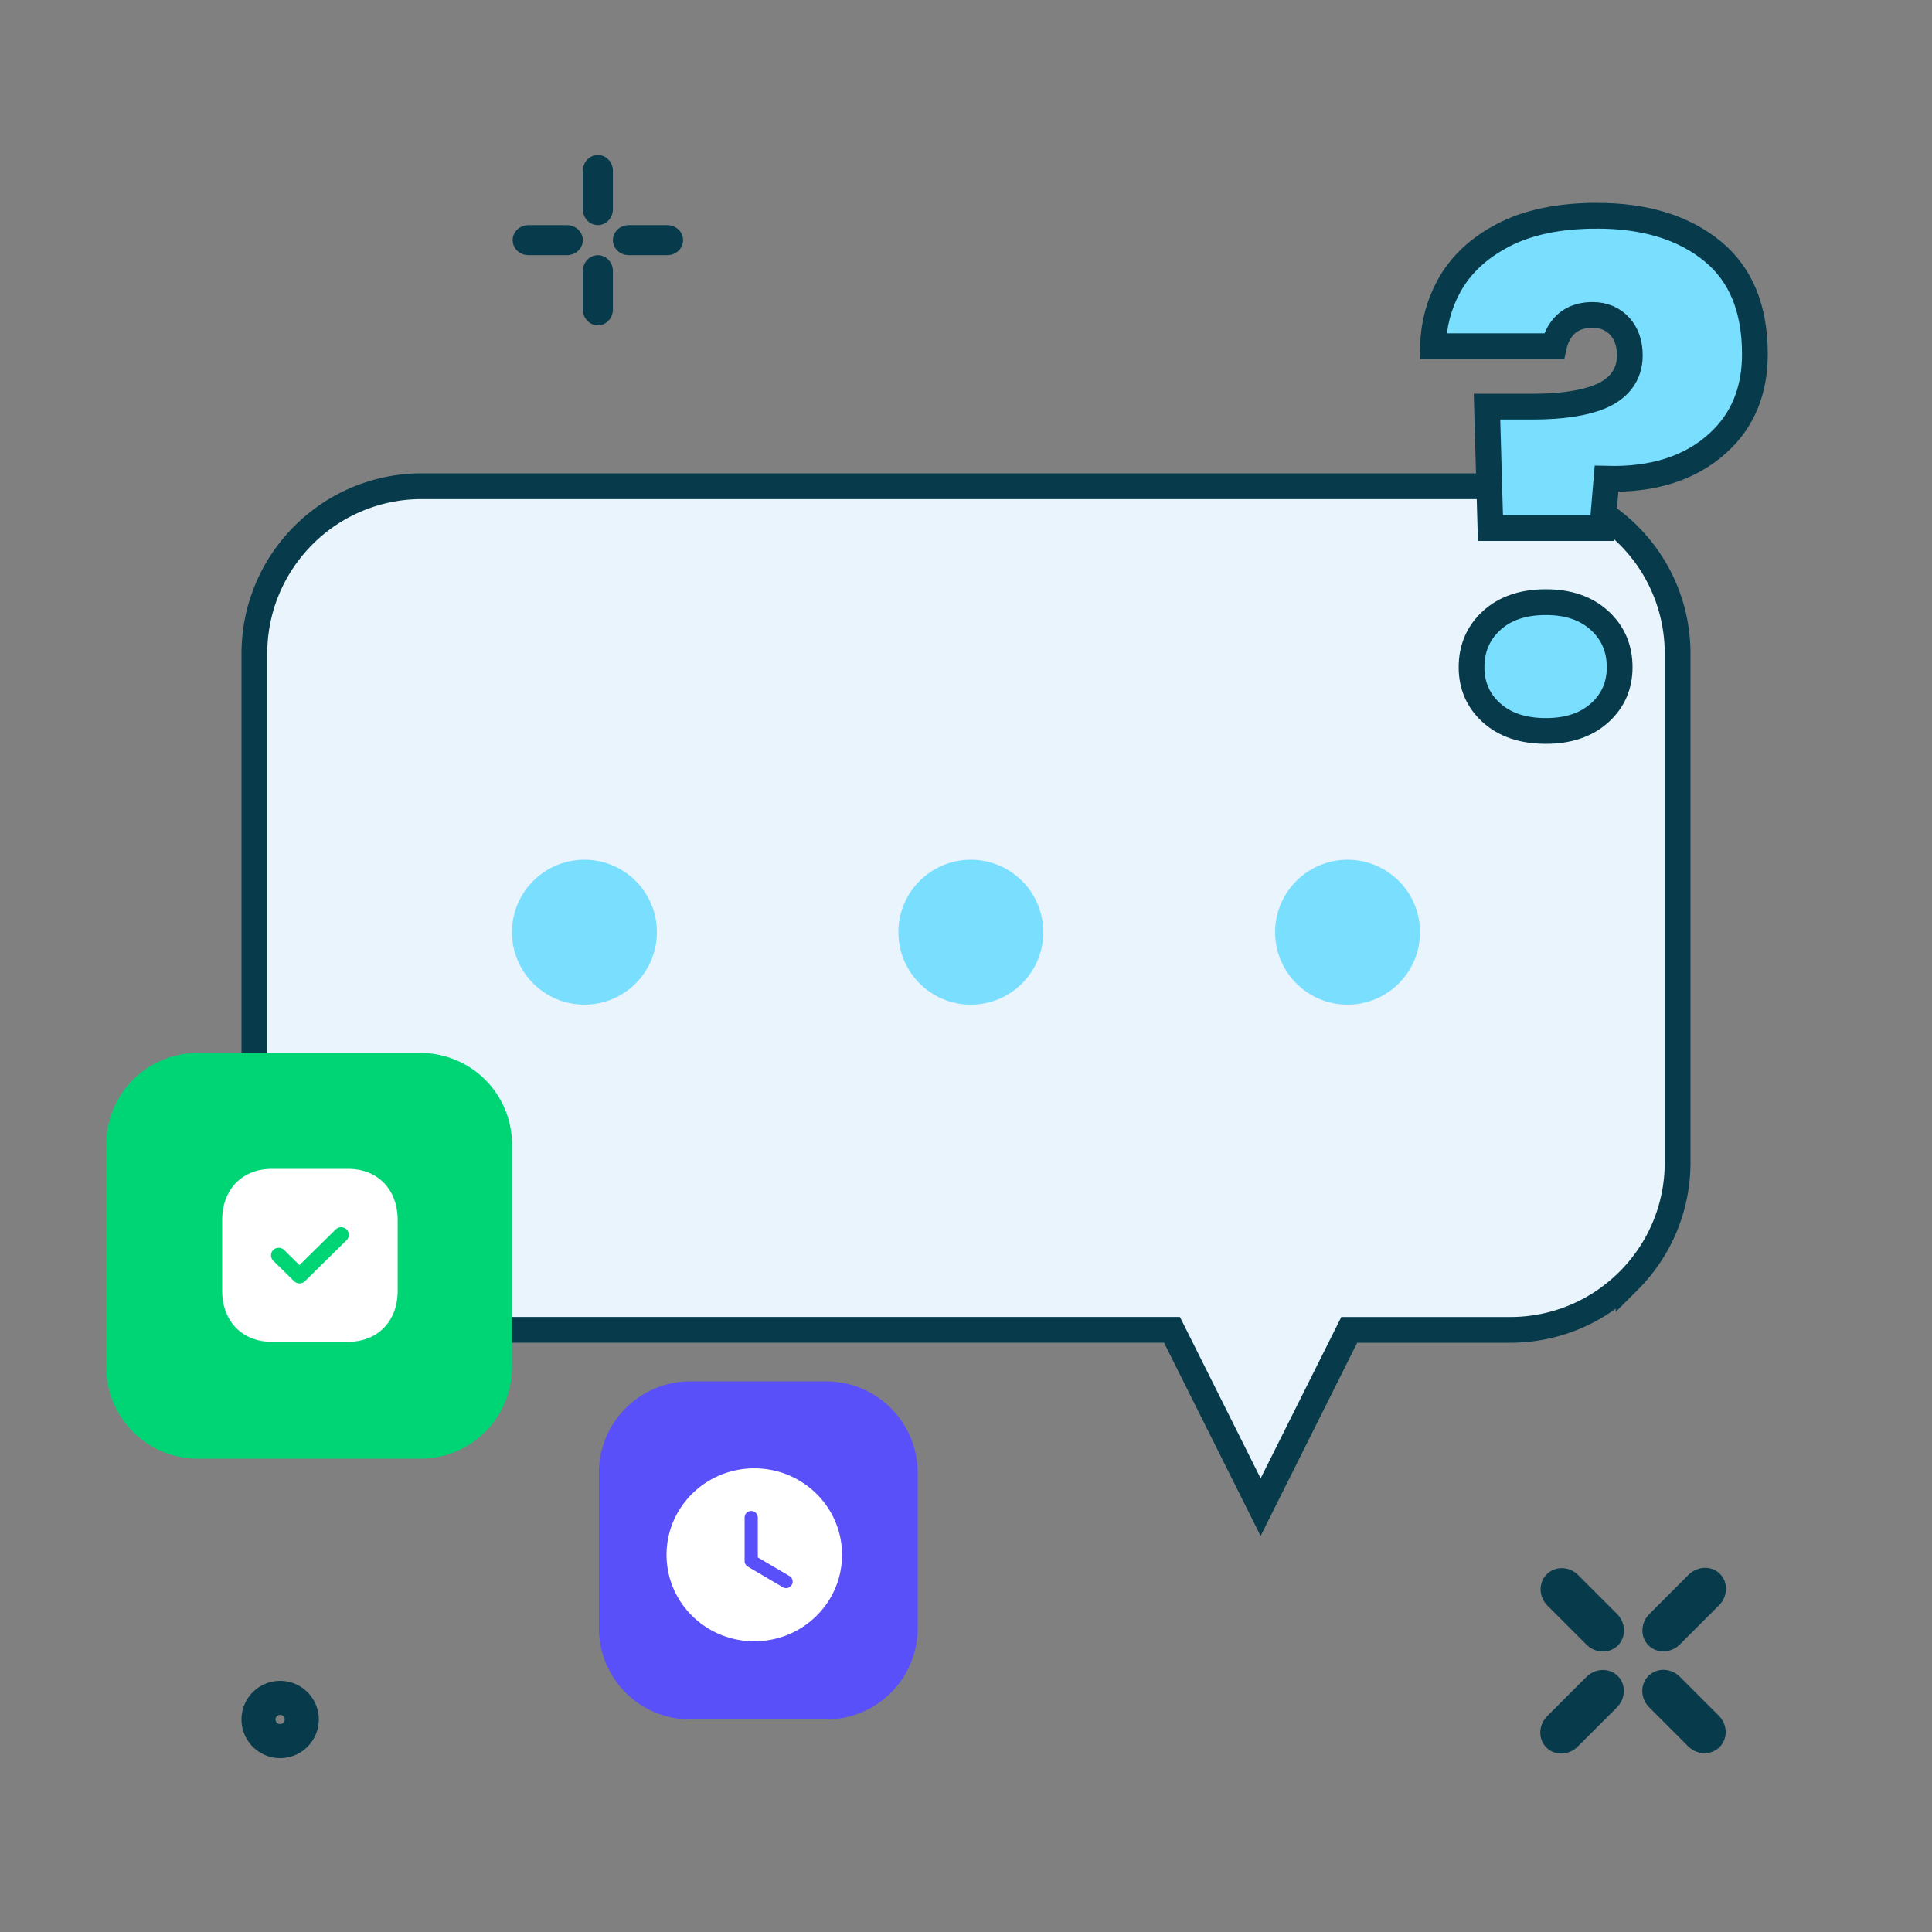 <svg width="130" height="130" viewBox="0 0 130 130" xmlns="http://www.w3.org/2000/svg">
    <rect x="0" y="0" width="130" height="130" fill="#808080" stroke="none"/>
    <g transform="translate(7.15 10.429)" fill="none" fill-rule="evenodd">
        <path d="M94.467 22.288c3.11 0 5.928 1.26 7.966 3.3a11.231 11.231 0 0 1 3.3 7.966v34.234c0 3.111-1.26 5.928-3.3 7.967a11.231 11.231 0 0 1-7.966 3.3H83.639l-5.964 11.928-5.964-11.929H21.233a11.231 11.231 0 0 1-7.966-3.3 11.231 11.231 0 0 1-3.3-7.966V33.554c0-3.11 1.26-5.927 3.3-7.966a11.231 11.231 0 0 1 7.966-3.3z" stroke="#073B4C" stroke-width="1.733" fill="#E9F4FC"/>
        <circle fill="#7ADEFF" cx="32.175" cy="52.296" r="4.875"/>
        <circle fill="#7ADEFF" cx="58.175" cy="52.296" r="4.875"/>
        <circle fill="#7ADEFF" cx="83.525" cy="52.296" r="4.875"/>
        <path d="M27.3 66.572V81.57a6.151 6.151 0 0 1-6.151 6.151H6.15A6.151 6.151 0 0 1 0 81.57V66.572a6.151 6.151 0 0 1 6.151-6.15H21.15a6.151 6.151 0 0 1 6.151 6.15z" fill="#00D576"/>
        <path d="M16.266 68.221c2.001 0 3.342 1.385 3.342 3.445v4.755c0 2.054-1.34 3.439-3.342 3.439h-5.119c-2 0-3.347-1.385-3.347-3.439v-4.755c0-2.06 1.346-3.445 3.347-3.445zm-.094 4.074a.526.526 0 0 0-.733 0l-2.438 2.403-1.033-1.018a.526.526 0 0 0-.732 0c-.2.197-.2.517 0 .721l1.405 1.38c.1.098.23.145.36.145a.512.512 0 0 0 .366-.146l2.805-2.764c.2-.198.2-.518 0-.721z" fill="#FFF"/>
        <path d="M54.6 88.672V99.12a6.151 6.151 0 0 1-6.151 6.151H39.3a6.151 6.151 0 0 1-6.151-6.151V88.672a6.151 6.151 0 0 1 6.151-6.15h9.148a6.151 6.151 0 0 1 6.151 6.15z" fill="#5A50F9"/>
        <path d="M96.873 30.088c1.493 0 2.71.404 3.632 1.258.89.825 1.328 1.867 1.328 3.122 0 1.223-.438 2.24-1.323 3.048-.923.841-2.142 1.238-3.637 1.238-1.524 0-2.759-.395-3.683-1.238-.885-.808-1.323-1.825-1.323-3.048 0-1.255.439-2.297 1.328-3.122.923-.856 2.156-1.258 3.678-1.258zm3.421-26c3.226 0 5.833.781 7.799 2.396 1.919 1.576 2.84 3.896 2.84 6.92 0 2.471-.822 4.473-2.498 5.992-1.87 1.695-4.374 2.473-7.487 2.39l-.281 3.318h-7.529l-.231-8.17h3.037c1.986 0 3.504-.236 4.563-.672.659-.272 1.14-.64 1.468-1.075.355-.473.542-1.034.542-1.689 0-.852-.247-1.495-.669-1.96-.455-.503-1.06-.775-1.835-.775-.954 0-1.625.342-2.07.926-.25.33-.432.721-.532 1.176h-8.14c.043-1.444.391-2.778 1.051-4 .78-1.444 1.998-2.59 3.64-3.452 1.7-.893 3.813-1.325 6.332-1.325z" stroke="#073B4C" stroke-width="1.733" fill="#7ADEFF" fill-rule="nonzero"/>
        <path d="M32.067 1.069v2.58l.004.098c.048.545.48.972 1.008.972.559 0 1.012-.479 1.012-1.07v-2.58l-.004-.097C34.04.426 33.607 0 33.079 0c-.558 0-1.012.478-1.012 1.069zm3.093 3.65-.097.004c-.545.048-.972.48-.972 1.007 0 .56.479 1.012 1.07 1.012h2.584l.097-.004c.544-.046.971-.48.971-1.008 0-.558-.479-1.01-1.068-1.01H35.16zm-6.746 0-.096.004c-.546.048-.973.48-.973 1.007 0 .56.48 1.012 1.07 1.012h2.583l.097-.004c.545-.046.972-.48.972-1.008 0-.558-.479-1.01-1.07-1.01h-2.583zm3.653 3.093v2.58l.004.098c.048.545.48.973 1.008.973.559 0 1.012-.48 1.012-1.07V7.812l-.004-.098c-.047-.545-.48-.972-1.008-.972-.558 0-1.012.48-1.012 1.07zM106.466 95.538l-2.63 2.63-.094.102c-.51.605-.505 1.479.03 2.014.566.565 1.514.538 2.116-.065l2.63-2.63.095-.103c.508-.604.503-1.48-.03-2.013-.567-.567-1.514-.538-2.117.065zm-.584 6.856-.103-.095c-.599-.504-1.473-.497-2.012.041-.57.57-.545 1.517.054 2.115l2.62 2.62.102.094c.6.505 1.474.498 2.013-.04.57-.57.544-1.518-.054-2.115l-2.62-2.62zm-6.841-6.841-.102-.094c-.6-.506-1.475-.498-2.013.04-.57.57-.544 1.517.054 2.115l2.62 2.62.104.095c.598.504 1.473.498 2.012-.04.569-.57.544-1.517-.054-2.116l-2.621-2.62zm.553 6.857-2.63 2.63-.094.103c-.509.602-.505 1.478.03 2.013.566.565 1.513.539 2.117-.065l2.63-2.63.093-.102c.509-.605.504-1.48-.03-2.014-.566-.567-1.513-.538-2.116.065z" fill="#073B4C"/>
        <path d="M11.7 103.817c.402 0 .765.162 1.029.426a1.45 1.45 0 0 1-.001 2.056 1.452 1.452 0 0 1-2.057 0 1.45 1.45 0 0 1-.426-1.028c0-.402.163-.765.426-1.028a1.45 1.45 0 0 1 1.029-.426z" stroke="#073B4C" stroke-width="2.291"/>
        <g fill="#FFF">
            <path d="M43.604 88.371c3.265 0 5.904 2.607 5.904 5.82 0 3.217-2.64 5.819-5.904 5.819-3.26 0-5.904-2.602-5.904-5.82 0-3.212 2.645-5.819 5.904-5.819zm-.207 2.869a.44.44 0 0 0-.443.436v2.94c0 .15.083.29.219.372l2.314 1.361a.44.44 0 1 0 .455-.75l-2.102-1.234v-2.689a.44.44 0 0 0-.443-.436z"/>
        </g>
    </g>
</svg>
